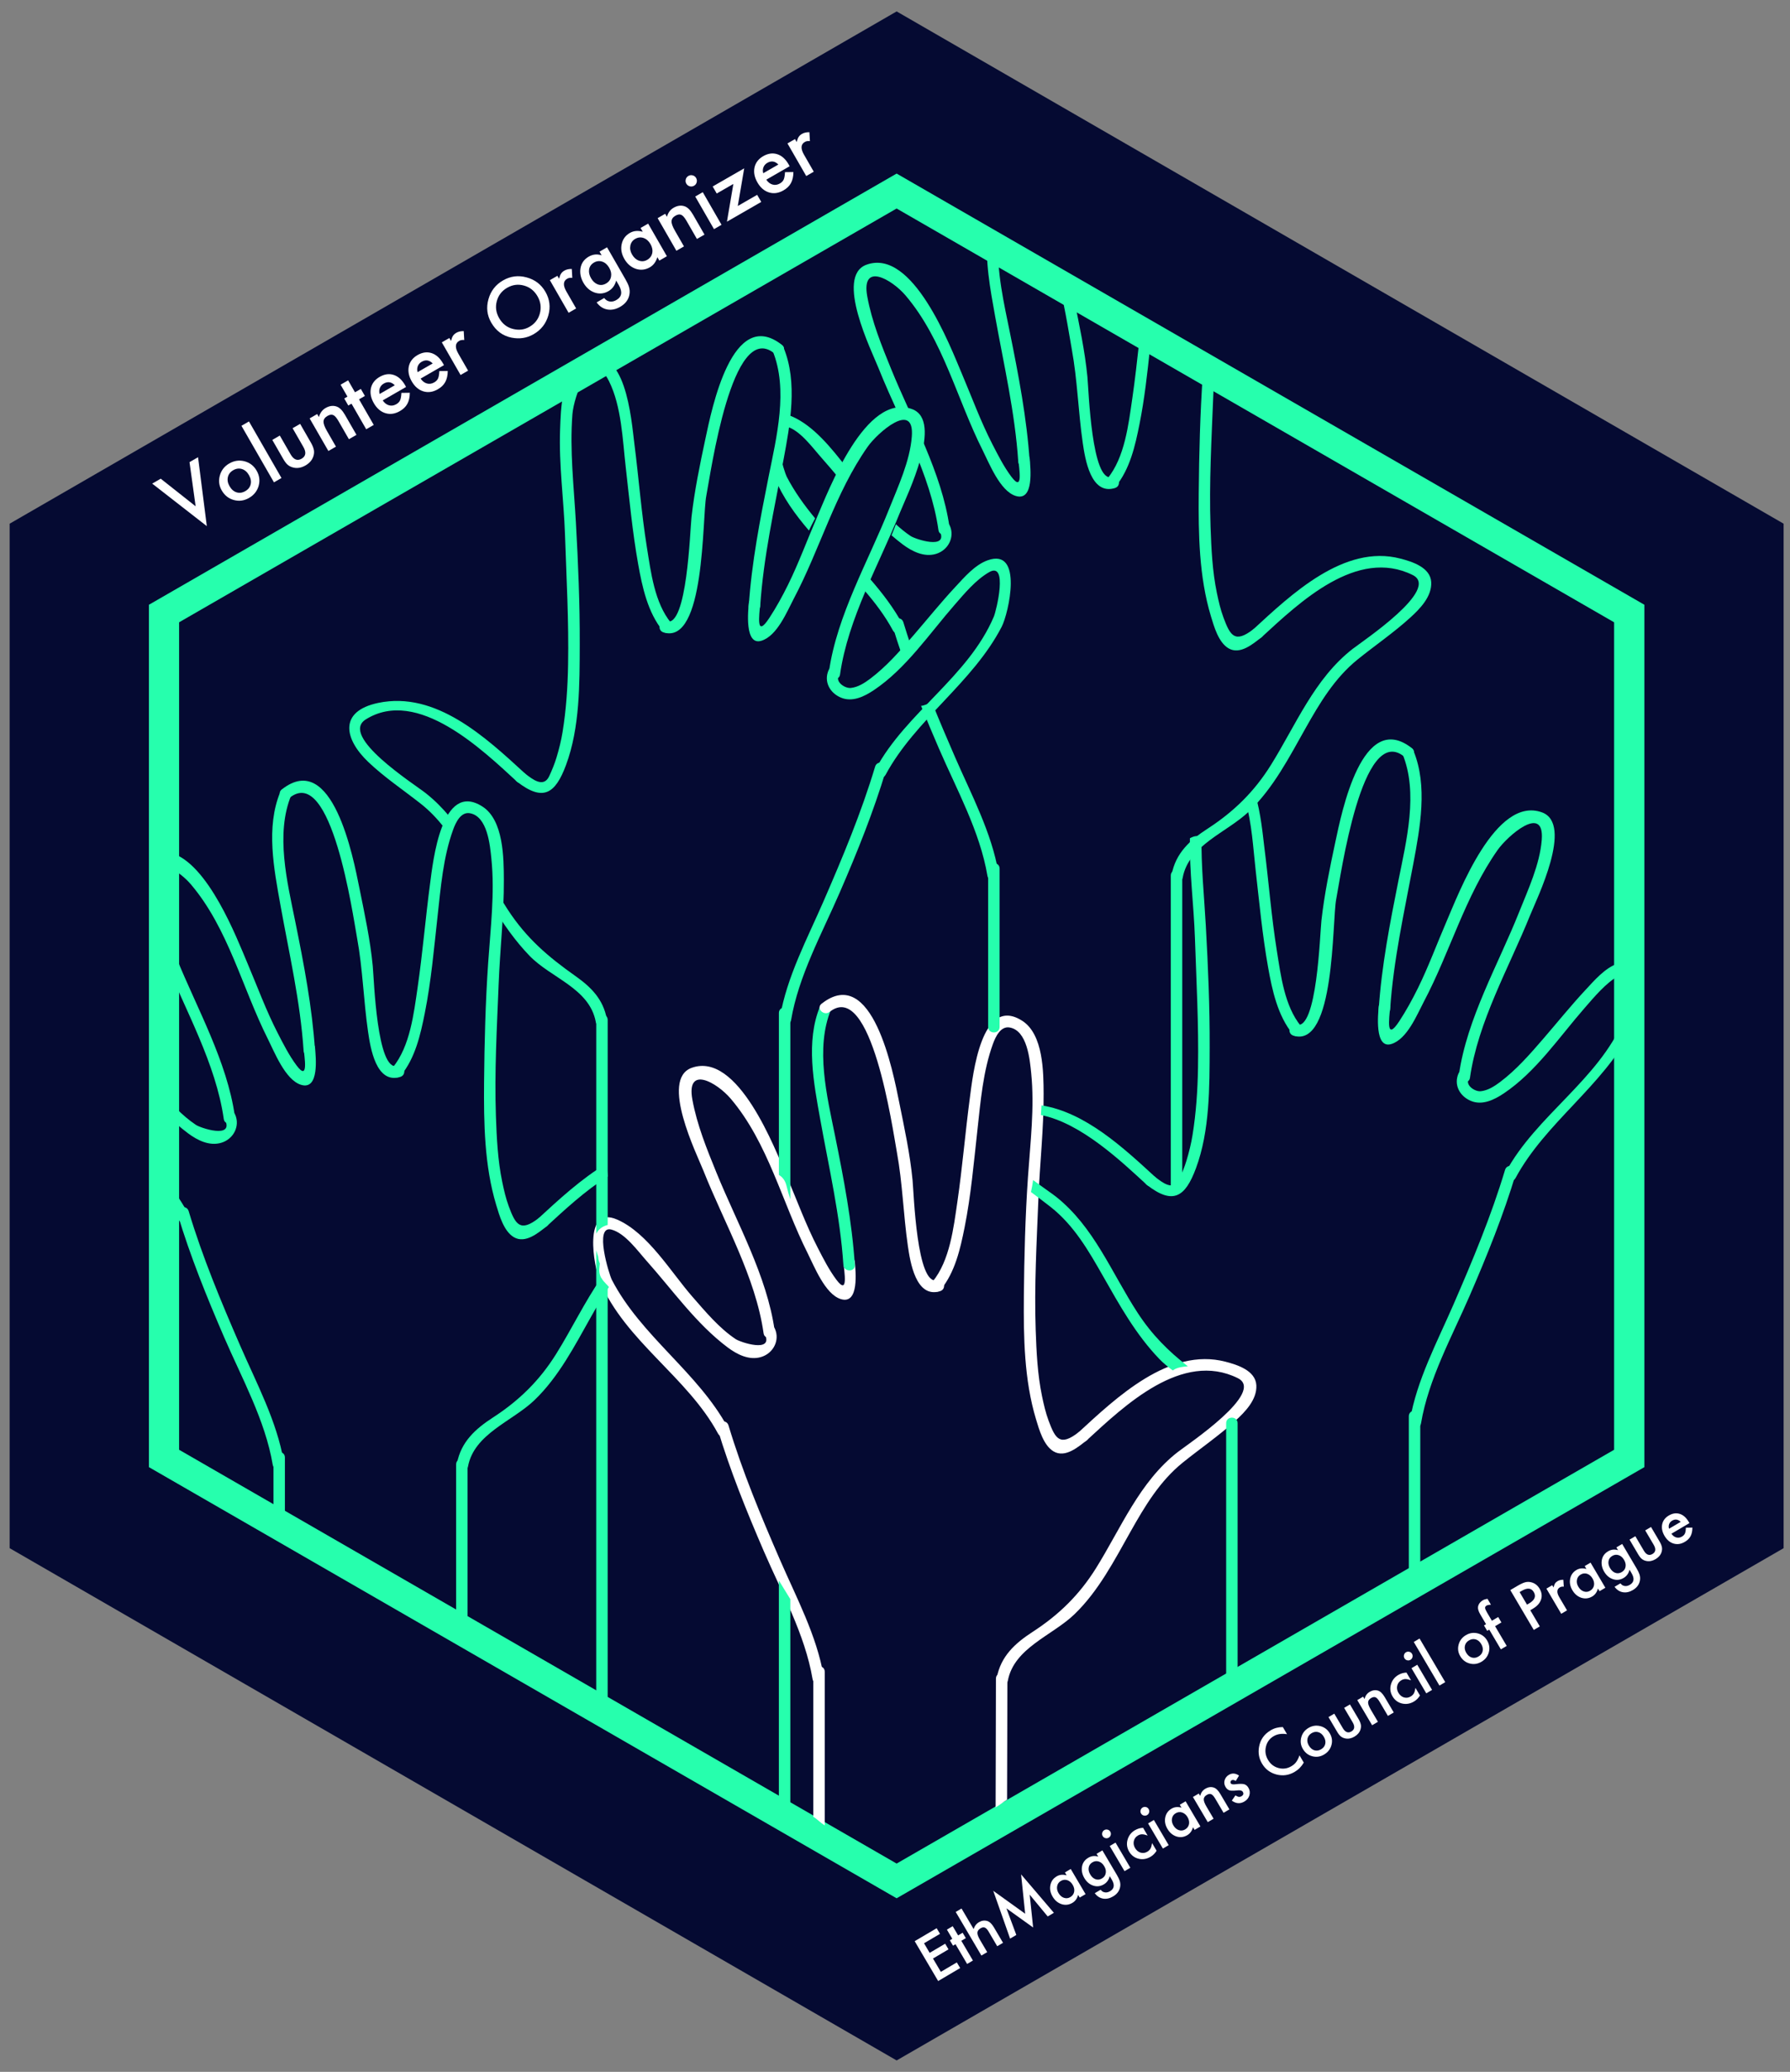 <?xml version="1.0" encoding="utf-8"?>
<!-- Generator: Adobe Illustrator 21.0.2, SVG Export Plug-In . SVG Version: 6.00 Build 0)  -->
<svg version="1.1" xmlns="http://www.w3.org/2000/svg" xmlns:xlink="http://www.w3.org/1999/xlink" x="0px" y="0px"
	 viewBox="0 0 110.979 128.417" enable-background="new 0 0 110.979 128.417" xml:space="preserve">
<rect x="0" y="0" width="110.979" height="128.417" fill="#808080" stroke="none"/>
<g id="Layer_1">
</g>
<g id="Layer_4">
</g>
<g id="border">
	<g>
		<polygon fill="#050A32" points="55.591,127.708 0.599,95.958 0.599,32.459 55.591,0.708 110.583,32.459 110.583,95.958 		"/>
	</g>
	<g enable-background="new    ">
		<g>
			<g>
				<path fill="#26FFAD" d="M55.59,10.758L9.232,37.484v53.451l46.358,26.723l46.361-26.723V37.484L55.59,10.758z M100.074,89.858
					L55.59,115.506L11.104,89.858V38.571L55.59,12.924l44.484,25.647V89.858z"/>
			</g>
		</g>
	</g>
	<g>
		<g>
			<g>
				<path fill="#FFFFFF" d="M50.916,112.988c0.07,0.053,0.143,0.103,0.217,0.152v-9.522c0-0.458-0.71-0.458-0.71,0v8.988
					C50.603,112.707,50.747,112.858,50.916,112.988z"/>
			</g>
		</g>
	</g>
	<g>
		<g>
			<g>
				<path fill="#FFFFFF" d="M44.481,88.536c0.782,2.607,1.802,5.12,2.879,7.617c1.096,2.539,2.554,5.162,3.017,7.911
					c0.076,0.451,0.76,0.259,0.685-0.189c-0.419-2.489-1.696-4.877-2.696-7.178c-1.191-2.739-2.34-5.486-3.2-8.349
					C45.035,87.91,44.349,88.097,44.481,88.536L44.481,88.536z"/>
			</g>
		</g>
	</g>
	<g>
		<g>
			<g>
				<path fill="#FFFFFF" d="M45.13,88.496c-1.853-3.44-5.383-5.675-7.198-9.175c-0.162-0.313-1.119-3.399-0.024-3.11
					c0.852,0.225,1.632,1.326,2.184,1.945c1.62,1.816,3.065,3.89,5.027,5.362c0.581,0.435,1.33,0.812,2.066,0.592
					c0.764-0.228,1.172-1.04,0.862-1.744c-0.184-0.418-0.796-0.057-0.613,0.358c0.501,1.139-1.518,0.479-1.822,0.276
					c-1.03-0.685-1.871-1.701-2.679-2.623c-1.329-1.515-2.748-3.94-4.661-4.783c-2.172-0.957-1.44,2.969-1.085,3.808
					c1.581,3.734,5.435,5.938,7.329,9.451C44.734,89.258,45.347,88.899,45.13,88.496L45.13,88.496z"/>
			</g>
		</g>
	</g>
	<g>
		<g>
			<g>
				<path fill="#FFFFFF" d="M48.026,82.452c-0.481-3.382-2.335-6.647-3.61-9.778c-0.594-1.459-1.204-2.956-1.488-4.512
					c-0.396-2.172,1.527-1.065,2.382-0.057c2.317,2.734,3.18,6.428,4.767,9.577c0.402,0.798,1.074,2.522,2.039,2.833
					c1.175,0.378,0.925-1.757,0.885-2.288c-0.035-0.453-0.745-0.457-0.71,0c0.045,0.587,0.333,2.123-0.439,1.088
					c-0.458-0.614-0.812-1.313-1.161-1.992c-0.727-1.411-1.267-2.893-1.886-4.351c-0.752-1.771-3.056-7.834-5.928-6.784
					c-1.97,0.72,0.324,5.343,0.738,6.383c1.29,3.24,3.231,6.58,3.727,10.069C47.406,83.092,48.09,82.9,48.026,82.452L48.026,82.452z
					"/>
			</g>
		</g>
	</g>
	<g>
		<g>
			<g>
				<path fill="#26FFAD" d="M50.844,62.371c-0.903,2.18-0.391,4.767,0.01,7.006c0.54,3.009,1.232,5.961,1.436,9.024
					c0.03,0.454,0.741,0.457,0.71,0c-0.181-2.704-0.69-5.352-1.227-8.003c-0.495-2.444-1.242-5.431-0.245-7.839
					C51.704,62.137,51.017,61.954,50.844,62.371L50.844,62.371z"/>
			</g>
		</g>
	</g>
	<g>
		<g>
			<g>
				<path fill="#FFFFFF" d="M51.438,62.717c2.586-2.042,3.903,7.253,4.168,8.698c0.353,1.921,0.401,3.877,0.681,5.809
					c0.143,0.987,0.495,3.27,1.999,2.804c0.436-0.135,0.25-0.82-0.189-0.685c-1.258,0.389-1.441-5.379-1.518-6.186
					c-0.156-1.629-0.51-3.259-0.834-4.861c-0.371-1.83-1.652-8.575-4.809-6.082C50.576,62.498,51.082,62.997,51.438,62.717
					L51.438,62.717z"/>
			</g>
		</g>
	</g>
	<g>
		<g>
			<g>
				<path fill="#FFFFFF" d="M58.325,79.937c0.888-1.086,1.212-2.522,1.48-3.867c0.395-1.977,0.569-3.999,0.791-6.001
					c0.198-1.79,0.347-3.666,0.967-5.371c0.156-0.429,0.469-1.107,1.028-1.014c1.1,0.184,1.257,1.988,1.342,2.826
					c0.216,2.135-0.054,4.313-0.2,6.444c-0.168,2.457-0.233,4.937-0.254,7.399c-0.022,2.526,0.017,5.175,0.753,7.613
					c0.193,0.639,0.468,1.629,1.094,1.996c0.717,0.42,1.518-0.275,2.046-0.686c0.361-0.281-0.145-0.779-0.502-0.502
					c-1.149,0.893-1.439,0.411-1.858-0.719c-0.183-0.494-0.301-1.008-0.408-1.523c-0.279-1.342-0.344-2.732-0.392-4.098
					c-0.095-2.716,0.062-5.435,0.169-8.148c0.085-2.164,0.334-4.319,0.323-6.487c-0.007-1.343-0.014-3.685-1.324-4.527
					c-2.544-1.636-3.07,3.418-3.25,4.777c-0.284,2.141-0.46,4.295-0.772,6.432c-0.235,1.61-0.467,3.648-1.535,4.954
					C57.536,79.786,58.035,80.292,58.325,79.937L58.325,79.937z"/>
			</g>
		</g>
	</g>
	<g>
		<g>
			<g>
				<path fill="#FFFFFF" d="M67.373,89.277c2.351-2.159,5.915-5.573,9.371-3.857c1.743,0.865-3.084,4.083-3.717,4.574
					c-2.38,1.847-3.521,4.715-5.08,7.211c-1.027,1.645-2.297,2.886-3.915,3.934c-1.101,0.713-1.986,1.519-2.233,2.853
					c-0.083,0.447,0.601,0.639,0.685,0.189c0.378-2.04,2.749-2.8,4.123-4.12c1.5-1.44,2.485-3.353,3.493-5.143
					c0.888-1.576,1.808-3.116,3.228-4.263c1.08-0.872,2.228-1.654,3.258-2.589c0.609-0.553,1.353-1.313,1.307-2.202
					c-0.048-0.926-1.197-1.277-1.918-1.465c-3.482-0.908-6.772,2.235-9.103,4.376C66.533,89.085,67.037,89.586,67.373,89.277
					L67.373,89.277z"/>
			</g>
		</g>
	</g>
	<g>
		<g>
			<g>
				<path fill="#FFFFFF" d="M61.732,112.023c0.248-0.142,0.462-0.333,0.706-0.478c0.005-2.499,0.018-4.998,0.019-7.497
					c0-0.458-0.71-0.458-0.71,0c-0.001,2.659-0.016,5.319-0.02,7.978C61.728,112.025,61.73,112.024,61.732,112.023z"/>
			</g>
		</g>
	</g>
	<g>
		<g>
			<g>
				<path fill="#26FFAD" d="M88.056,97.589c0-3.269,0-6.538,0-9.807c0-0.458-0.71-0.458-0.71,0c0,3.269,0,6.538,0,9.807
					C87.346,98.047,88.056,98.047,88.056,97.589L88.056,97.589z"/>
			</g>
		</g>
	</g>
	<g>
		<g>
			<g>
				<path fill="#26FFAD" d="M93.312,72.511c-0.86,2.864-2.009,5.61-3.2,8.349c-1,2.301-2.278,4.689-2.696,7.178
					c-0.075,0.448,0.609,0.64,0.685,0.189c0.462-2.747,1.917-5.375,3.016-7.911c1.081-2.494,2.097-5.011,2.879-7.617
					C94.129,72.26,93.444,72.074,93.312,72.511L93.312,72.511z"/>
			</g>
		</g>
	</g>
	<g>
		<g>
			<g>
				<path fill="#26FFAD" d="M93.961,73.018c1.851-3.435,5.383-5.675,7.198-9.175c0.431-0.831,1.361-4.916-0.87-4.12
					c-0.795,0.284-1.443,1.048-1.999,1.645c-0.902,0.967-1.732,2.001-2.597,3.002c-0.826,0.956-1.679,1.939-2.695,2.7
					c-0.343,0.258-0.753,0.52-1.19,0.565c-0.356,0.036-0.943-0.345-0.767-0.746c0.183-0.415-0.429-0.777-0.613-0.358
					c-0.306,0.696,0.059,1.406,0.763,1.703c0.705,0.297,1.443-0.064,2.03-0.455c2-1.331,3.462-3.515,5.023-5.3
					c0.628-0.718,1.291-1.526,2.124-2.013c1.212-0.708,0.457,2.387,0.306,2.744c-1.58,3.732-5.433,5.934-7.328,9.452
					C93.131,73.063,93.744,73.421,93.961,73.018L93.961,73.018z"/>
			</g>
		</g>
	</g>
	<g>
		<g>
			<g>
				<path fill="#26FFAD" d="M91.137,66.804c0.495-3.483,2.426-6.84,3.727-10.069c0.419-1.039,2.706-5.664,0.739-6.383
					c-2.881-1.053-5.164,5.017-5.928,6.784c-0.593,1.37-1.101,2.764-1.762,4.105c-0.349,0.706-0.728,1.398-1.16,2.057
					c-0.835,1.271-0.626-0.103-0.564-0.908c0.035-0.457-0.675-0.453-0.71,0c-0.03,0.386-0.284,2.664,0.794,2.317
					c0.977-0.315,1.572-1.801,2.002-2.616c1.636-3.097,2.543-6.511,4.577-9.408c0.602-0.857,2.912-2.897,2.736-0.631
					c-0.119,1.53-0.849,3.089-1.409,4.495c-1.29,3.24-3.231,6.58-3.727,10.069C90.388,67.063,91.073,67.256,91.137,66.804
					L91.137,66.804z"/>
			</g>
		</g>
	</g>
	<g>
		<g>
			<g>
				<path fill="#26FFAD" d="M86.95,46.724c1,2.414,0.243,5.389-0.245,7.839c-0.528,2.654-1.047,5.296-1.227,8.003
					c-0.031,0.457,0.68,0.454,0.71,0c0.204-3.058,0.873-6.022,1.436-9.024c0.417-2.228,0.909-4.836,0.011-7.006
					C87.462,46.118,86.774,46.3,86.95,46.724L86.95,46.724z"/>
			</g>
		</g>
	</g>
	<g>
		<g>
			<g>
				<path fill="#26FFAD" d="M87.543,46.378c-3.093-2.442-4.363,3.989-4.753,5.813c-0.342,1.598-0.68,3.235-0.862,4.86
					c-0.094,0.834-0.27,6.851-1.546,6.456c-0.439-0.136-0.625,0.55-0.189,0.685c2.596,0.804,2.39-7.122,2.651-8.457
					c0.284-1.456,1.592-10.911,4.197-8.854C87.396,47.161,87.902,46.662,87.543,46.378L87.543,46.378z"/>
			</g>
		</g>
	</g>
	<g>
		<g>
			<g>
				<path fill="#26FFAD" d="M74.495,51.828c-0.102,0.008-0.204,0.008-0.305-0.007c-0.065,0.002-0.172,0.017-0.307,0.08
					c-0.037,0.017-0.072,0.036-0.108,0.053c-0.041,2.068,0.24,4.127,0.31,6.192c0.09,2.68,0.239,5.355,0.191,8.038
					c-0.025,1.395-0.117,2.792-0.34,4.171c-0.087,0.538-0.219,1.065-0.376,1.586c-0.119,0.395-0.28,0.786-0.453,1.159
					c-0.352,0.762-1.063,0.178-1.501-0.162c-0.357-0.277-0.863,0.221-0.502,0.502c1.619,1.258,2.378,0.765,3.045-1.032
					c0.863-2.327,0.841-5.029,0.85-7.473c0.009-2.516-0.098-5.045-0.239-7.557C74.658,55.526,74.462,53.681,74.495,51.828z"/>
			</g>
			<g>
				<path fill="#26FFAD" d="M80.655,63.598c-1.017-1.244-1.245-3.135-1.491-4.666c-0.343-2.136-0.505-4.297-0.779-6.442
					c-0.085-0.668-0.206-2.073-0.566-3.274c-0.188,0.138-0.377,0.275-0.568,0.409c-0.013,0.01-0.026,0.019-0.038,0.029
					c0.409,1.37,0.482,2.934,0.636,4.28c0.229,2.013,0.417,4.031,0.773,6.027c0.254,1.427,0.593,2.991,1.531,4.139
					C80.443,64.455,80.942,63.949,80.655,63.598z"/>
			</g>
		</g>
	</g>
	<g>
		<g>
			<g>
				<path fill="#26FFAD" d="M64.533,69.112c2.491,0.482,5.022,2.905,6.572,4.328c0.336,0.309,0.84-0.192,0.502-0.502
					c-1.948-1.789-4.325-4.005-7.035-4.425C64.563,68.713,64.55,68.913,64.533,69.112z"/>
			</g>
			<g>
				<path fill="#26FFAD" d="M72.797,84.886c0.23-0.135,0.544-0.179,0.849-0.2c-1.204-0.94-2.211-1.933-3.115-3.318
					c-1.622-2.488-2.693-5.327-5.08-7.211c-0.216-0.17-0.769-0.545-1.399-1.015c-0.033,0.248-0.077,0.495-0.133,0.741
					c0.414,0.31,0.829,0.617,1.232,0.936c1.432,1.13,2.337,2.696,3.228,4.263c1.035,1.818,2.034,3.623,3.493,5.143
					c0.252,0.263,0.541,0.498,0.846,0.72C72.744,84.925,72.769,84.903,72.797,84.886z"/>
			</g>
		</g>
	</g>
	<g>
		<g>
			<g>
				<path fill="#26FFAD" d="M76.021,88.211c0,5.218,0,10.436,0,15.655c0,0.458,0.71,0.458,0.71,0c0-5.218,0-10.436,0-15.655
					C76.731,87.753,76.021,87.753,76.021,88.211L76.021,88.211z"/>
			</g>
		</g>
	</g>
	<g>
		<g>
			<g>
				<path fill="#26FFAD" d="M48.761,73.494c0.067,0.285,0.15,0.564,0.24,0.841V62.787c0-0.458-0.71-0.458-0.71,0v10.037
					C48.509,72.952,48.684,73.168,48.761,73.494z"/>
			</g>
			<g>
				<path fill="#26FFAD" d="M48.29,97.961v13.83c0,0.458,0.71,0.458,0.71,0V99.119C48.763,98.734,48.525,98.348,48.29,97.961z"/>
			</g>
		</g>
	</g>
	<g>
		<g>
			<g>
				<path fill="#26FFAD" d="M54.257,47.516c-0.86,2.864-2.009,5.61-3.2,8.349c-1,2.301-2.278,4.689-2.696,7.178
					c-0.075,0.448,0.609,0.64,0.685,0.189c0.462-2.747,1.917-5.375,3.016-7.911c1.082-2.494,2.097-5.011,2.879-7.617
					C55.074,47.265,54.388,47.078,54.257,47.516L54.257,47.516z"/>
			</g>
		</g>
	</g>
	<g>
		<g>
			<g>
				<path fill="#26FFAD" d="M54.906,48.023c1.851-3.435,5.383-5.675,7.198-9.175c0.431-0.831,1.361-4.916-0.87-4.12
					c-0.795,0.284-1.443,1.048-1.999,1.645c-0.902,0.967-1.732,2.001-2.597,3.002c-0.826,0.956-1.679,1.939-2.695,2.7
					c-0.343,0.258-0.753,0.52-1.19,0.565c-0.356,0.036-0.943-0.345-0.767-0.746c0.183-0.415-0.429-0.777-0.613-0.358
					c-0.306,0.696,0.059,1.406,0.763,1.703c0.705,0.297,1.443-0.064,2.03-0.455c2-1.331,3.462-3.515,5.023-5.3
					c0.628-0.718,1.291-1.526,2.124-2.013c1.212-0.708,0.457,2.387,0.306,2.744c-1.58,3.732-5.433,5.934-7.328,9.452
					C54.076,48.067,54.689,48.426,54.906,48.023L54.906,48.023z"/>
			</g>
		</g>
	</g>
	<g>
		<g>
			<g>
				<path fill="#26FFAD" d="M52.081,41.809c0.495-3.483,2.426-6.84,3.727-10.069c0.419-1.039,2.706-5.664,0.739-6.383
					c-2.881-1.053-5.164,5.017-5.928,6.784c-0.593,1.37-1.101,2.764-1.762,4.105c-0.349,0.706-0.728,1.398-1.16,2.057
					c-0.835,1.271-0.626-0.103-0.564-0.908c0.035-0.457-0.675-0.453-0.71,0c-0.03,0.386-0.284,2.664,0.794,2.317
					c0.977-0.315,1.572-1.801,2.002-2.616c1.636-3.097,2.543-6.511,4.577-9.408c0.602-0.857,2.912-2.897,2.736-0.631
					c-0.119,1.53-0.849,3.089-1.409,4.495c-1.29,3.24-3.231,6.58-3.727,10.069C51.333,42.068,52.017,42.26,52.081,41.809
					L52.081,41.809z"/>
			</g>
		</g>
	</g>
	<g>
		<g>
			<g>
				<path fill="#26FFAD" d="M47.894,21.728c1,2.414,0.243,5.389-0.245,7.839c-0.528,2.654-1.047,5.296-1.227,8.003
					c-0.031,0.457,0.68,0.454,0.71,0c0.204-3.058,0.873-6.022,1.436-9.024c0.417-2.228,0.909-4.836,0.011-7.006
					C48.406,21.123,47.719,21.305,47.894,21.728L47.894,21.728z"/>
			</g>
		</g>
	</g>
	<g>
		<g>
			<g>
				<path fill="#26FFAD" d="M48.488,21.383c-3.093-2.442-4.363,3.989-4.753,5.813c-0.342,1.598-0.68,3.235-0.862,4.86
					c-0.094,0.834-0.27,6.851-1.546,6.456c-0.439-0.136-0.625,0.55-0.189,0.685c2.596,0.804,2.39-7.122,2.651-8.457
					c0.283-1.456,1.592-10.911,4.197-8.854C48.341,22.165,48.847,21.666,48.488,21.383L48.488,21.383z"/>
			</g>
		</g>
	</g>
	<g>
		<g>
			<g>
				<path fill="#26FFAD" d="M41.6,38.603c-1.017-1.244-1.245-3.135-1.491-4.666c-0.343-2.136-0.505-4.297-0.779-6.442
					c-0.185-1.449-0.535-6.355-3.129-5.157c-1.397,0.645-1.429,3.039-1.476,4.299c-0.08,2.177,0.231,4.343,0.305,6.515
					c0.09,2.68,0.24,5.355,0.191,8.038c-0.025,1.395-0.117,2.792-0.34,4.17c-0.087,0.538-0.219,1.065-0.376,1.586
					c-0.119,0.395-0.28,0.786-0.453,1.159c-0.352,0.762-1.063,0.178-1.501-0.162c-0.357-0.277-0.863,0.221-0.502,0.502
					c1.619,1.258,2.378,0.765,3.045-1.032c0.863-2.327,0.841-5.029,0.85-7.473c0.009-2.516-0.098-5.045-0.239-7.557
					c-0.125-2.236-0.389-4.463-0.216-6.705c0.085-1.107,1.181-4.244,2.27-2.049c0.776,1.564,0.84,3.612,1.034,5.311
					c0.229,2.012,0.417,4.031,0.773,6.027c0.254,1.426,0.593,2.991,1.531,4.139C41.387,39.46,41.887,38.954,41.6,38.603L41.6,38.603
					z"/>
			</g>
		</g>
	</g>
	<g>
		<g>
			<g>
				<path fill="#26FFAD" d="M37.624,63.16c-0.225-1.215-0.954-1.961-1.937-2.656c-1.712-1.21-3.046-2.345-4.211-4.131
					c-0.199-0.305-0.388-0.615-0.574-0.928c-0.011,0.297-0.138,0.568-0.34,0.766c0.657,1.07,1.371,2.096,2.255,3.017
					c1.347,1.404,3.733,2.017,4.123,4.12C37.023,63.799,37.707,63.607,37.624,63.16z"/>
			</g>
			<g>
				<path fill="#26FFAD" d="M32.552,47.943c-2.429-2.23-5.526-5.129-9.103-4.376c-2.457,0.517-2.118,2.233-0.611,3.667
					c1.004,0.955,2.173,1.733,3.258,2.59c0.54,0.425,1.002,0.915,1.42,1.441c0.039-0.257,0.163-0.488,0.347-0.66
					c-0.434-0.521-0.915-1.007-1.466-1.442c-0.735-0.58-5.383-3.532-3.717-4.574c3.2-2.002,7.226,1.887,9.371,3.857
					C32.386,48.754,32.89,48.253,32.552,47.943z"/>
			</g>
		</g>
	</g>
	<g>
		<g>
			<g>
				<path fill="#26FFAD" d="M37.676,75.926v-12.71c0-0.458-0.71-0.458-0.71,0v13.25C37.103,76.185,37.37,76,37.676,75.926z"/>
			</g>
			<g>
				<path fill="#26FFAD" d="M37.559,79.57c-0.017-0.017-0.029-0.036-0.045-0.054c-0.224-0.208-0.369-0.5-0.359-0.821
					c0.002-0.071,0.011-0.149,0.019-0.228c0.002-0.016,0.003-0.032,0.006-0.047c0.004-0.037,0.007-0.073,0.011-0.109
					c-0.06-0.13-0.096-0.272-0.103-0.419c-0.037-0.113-0.083-0.249-0.123-0.396v28.075c0,0.458,0.71,0.458,0.71,0V79.686
					C37.637,79.648,37.598,79.609,37.559,79.57z"/>
			</g>
		</g>
	</g>
	<g>
		<g>
			<g>
				<path fill="#26FFAD" d="M17.325,94.473c0.035,0.024,0.067,0.049,0.101,0.073c0.081,0.021,0.161,0.053,0.238,0.094v-4.301
					c0-0.458-0.71-0.458-0.71,0v3.974C17.078,94.339,17.203,94.389,17.325,94.473z"/>
			</g>
		</g>
	</g>
	<g>
		<g>
			<g>
				<path fill="#26FFAD" d="M11.013,75.256c0.782,2.607,1.802,5.12,2.879,7.617c1.095,2.539,2.554,5.162,3.016,7.911
					c0.076,0.451,0.76,0.259,0.685-0.189c-0.419-2.49-1.696-4.877-2.696-7.178c-1.191-2.739-2.34-5.486-3.2-8.349
					C11.567,74.63,10.881,74.816,11.013,75.256L11.013,75.256z"/>
			</g>
		</g>
	</g>
	<g>
		<g>
			<g>
				<path fill="#26FFAD" d="M10.836,73.897c-0.016,0.415-0.03,0.831-0.039,1.247c0.086,0.143,0.173,0.284,0.252,0.431
					c0.217,0.403,0.83,0.045,0.613-0.358C11.415,74.756,11.135,74.319,10.836,73.897z"/>
			</g>
			<g>
				<path fill="#26FFAD" d="M14.581,69.087c-0.184-0.418-0.796-0.057-0.613,0.358c0.501,1.139-1.518,0.479-1.822,0.276
					c-0.439-0.292-0.842-0.645-1.224-1.024c0.015,0.324,0.024,0.648,0.028,0.972c0.227,0.198,0.461,0.389,0.702,0.57
					c0.581,0.435,1.33,0.812,2.066,0.592C14.483,70.603,14.891,69.791,14.581,69.087z"/>
			</g>
		</g>
	</g>
	<g>
		<g>
			<g>
				<path fill="#26FFAD" d="M10.949,59.393c-0.214-0.525-0.429-1.055-0.631-1.592c-0.021,0.536-0.058,1.072-0.123,1.605
					c1.29,3.203,3.189,6.506,3.679,9.953c0.064,0.452,0.748,0.259,0.685-0.189C14.077,65.789,12.223,62.524,10.949,59.393z"/>
			</g>
			<g>
				<path fill="#26FFAD" d="M19.533,64.946c-0.035-0.453-0.745-0.457-0.71,0c0.045,0.587,0.333,2.123-0.439,1.088
					c-0.458-0.614-0.811-1.313-1.161-1.992c-0.727-1.411-1.267-2.893-1.886-4.351c-0.645-1.519-2.433-6.195-4.743-6.83
					c-0.006,0.314-0.018,0.627-0.033,0.941c0.456,0.224,0.949,0.629,1.281,1.021c2.317,2.734,3.18,6.428,4.767,9.577
					c0.402,0.798,1.074,2.522,2.039,2.833C19.823,67.613,19.573,65.477,19.533,64.946z"/>
			</g>
		</g>
	</g>
	<g>
		<g>
			<g>
				<path fill="#26FFAD" d="M17.376,49.091c-0.903,2.18-0.391,4.767,0.011,7.006c0.54,3.009,1.231,5.961,1.436,9.024
					c0.03,0.454,0.741,0.457,0.71,0c-0.18-2.704-0.69-5.352-1.227-8.003c-0.495-2.444-1.242-5.431-0.245-7.839
					C18.236,48.857,17.549,48.674,17.376,49.091L17.376,49.091z"/>
			</g>
		</g>
	</g>
	<g>
		<g>
			<g>
				<path fill="#26FFAD" d="M17.97,49.437c2.586-2.042,3.903,7.253,4.168,8.698c0.353,1.921,0.401,3.877,0.681,5.809
					c0.143,0.987,0.495,3.27,1.999,2.804c0.436-0.135,0.25-0.82-0.189-0.685c-1.258,0.389-1.441-5.379-1.518-6.186
					c-0.156-1.629-0.51-3.259-0.834-4.861c-0.37-1.83-1.652-8.575-4.809-6.082C17.108,49.218,17.614,49.717,17.97,49.437
					L17.97,49.437z"/>
			</g>
		</g>
	</g>
	<g>
		<g>
			<g>
				<path fill="#26FFAD" d="M24.858,66.657c0.888-1.086,1.212-2.522,1.48-3.867c0.395-1.977,0.569-3.999,0.791-6.001
					c0.198-1.79,0.347-3.666,0.967-5.371c0.156-0.43,0.469-1.107,1.028-1.014c1.1,0.184,1.257,1.988,1.342,2.826
					c0.216,2.135-0.054,4.313-0.2,6.444c-0.168,2.457-0.233,4.937-0.254,7.4c-0.022,2.526,0.017,5.175,0.753,7.613
					c0.193,0.639,0.468,1.629,1.095,1.996c0.717,0.42,1.518-0.275,2.046-0.685c0.361-0.281-0.145-0.779-0.502-0.502
					c-1.149,0.893-1.439,0.411-1.858-0.719c-0.183-0.495-0.301-1.008-0.408-1.523c-0.279-1.342-0.344-2.732-0.392-4.098
					c-0.095-2.716,0.062-5.435,0.169-8.148c0.085-2.164,0.334-4.319,0.323-6.487c-0.007-1.343-0.014-3.685-1.324-4.528
					c-2.544-1.637-3.07,3.419-3.25,4.777c-0.284,2.141-0.46,4.294-0.772,6.432c-0.235,1.61-0.467,3.648-1.535,4.954
					C24.068,66.506,24.568,67.011,24.858,66.657L24.858,66.657z"/>
			</g>
		</g>
	</g>
	<g>
		<g>
			<g>
				<path fill="#26FFAD" d="M37.559,79.57c-0.017-0.017-0.029-0.036-0.045-0.054c-0.096-0.09-0.174-0.197-0.235-0.313
					c-1.034,1.497-1.838,3.18-2.801,4.722c-1.027,1.645-2.297,2.886-3.915,3.934c-1.101,0.713-1.986,1.519-2.233,2.853
					c-0.083,0.447,0.601,0.639,0.685,0.189c0.378-2.04,2.749-2.8,4.123-4.12c1.5-1.44,2.485-3.353,3.493-5.143
					c0.359-0.638,0.726-1.268,1.126-1.87C37.691,79.702,37.625,79.636,37.559,79.57z"/>
			</g>
			<g>
				<path fill="#26FFAD" d="M37.622,72.429c-0.017-0.103-0.02-0.206-0.016-0.308c-1.581,0.943-3.017,2.284-4.202,3.373
					c-0.338,0.31,0.166,0.811,0.502,0.502c1.056-0.969,2.358-2.187,3.783-3.084C37.67,72.751,37.648,72.59,37.622,72.429z"/>
			</g>
		</g>
	</g>
	<g>
		<g>
			<g>
				<path fill="#26FFAD" d="M28.279,90.767c0,3.23,0,6.46,0,9.69c0,0.458,0.71,0.458,0.71,0c0-3.23,0-6.46,0-9.69
					C28.989,90.309,28.279,90.309,28.279,90.767L28.279,90.767z"/>
			</g>
		</g>
	</g>
	<g>
		<g>
			<g>
				<path fill="#26FFAD" d="M61.975,63.647c0-3.269,0-6.538,0-9.807c0-0.458-0.71-0.458-0.71,0c0,3.269,0,6.538,0,9.807
					C61.265,64.105,61.975,64.105,61.975,63.647L61.975,63.647z"/>
			</g>
		</g>
	</g>
	<g>
		<g>
			<g>
				<path fill="#26FFAD" d="M55.986,40.487c0.133-0.209,0.305-0.354,0.496-0.443c-0.165-0.489-0.325-0.98-0.474-1.475
					c-0.131-0.437-0.817-0.251-0.685,0.189c0.186,0.621,0.387,1.236,0.598,1.847C55.942,40.565,55.962,40.526,55.986,40.487z"/>
			</g>
			<g>
				<path fill="#26FFAD" d="M61.904,54.096c-0.419-2.49-1.696-4.877-2.696-7.178c-0.492-1.131-0.975-2.264-1.435-3.406
					c-0.149,0.081-0.313,0.147-0.503,0.206c-0.054,0.017-0.109,0.026-0.164,0.032c0.354,0.878,0.722,1.752,1.098,2.623
					c1.096,2.539,2.554,5.162,3.016,7.911C61.295,54.736,61.979,54.544,61.904,54.096z"/>
			</g>
		</g>
	</g>
	<g>
		<g>
			<g>
				<path fill="#26FFAD" d="M55.972,38.717c-0.556-1.031-1.263-1.953-2.029-2.834c-0.124,0.227-0.249,0.454-0.376,0.68
					c0.679,0.783,1.303,1.603,1.792,2.512C55.576,39.479,56.189,39.12,55.972,38.717z"/>
			</g>
			<g>
				<path fill="#26FFAD" d="M50.537,32.127c-0.667-0.803-1.277-1.648-1.763-2.584c-0.074-0.143-0.314-0.866-0.449-1.581
					c-0.11,0.47-0.244,0.937-0.388,1.399c0.032,0.105,0.064,0.195,0.093,0.264c0.515,1.216,1.272,2.268,2.123,3.258
					C50.276,32.628,50.403,32.376,50.537,32.127z"/>
			</g>
			<g>
				<path fill="#26FFAD" d="M50.935,28.378c0.376,0.422,0.743,0.858,1.109,1.296c0.152-0.223,0.307-0.444,0.464-0.664
					c-0.984-1.272-2.07-2.611-3.393-3.194c-0.206-0.091-0.386-0.137-0.543-0.147c0.005,0.041,0.014,0.08,0.015,0.124
					c0.005,0.208-0.001,0.416-0.015,0.623c0.052-0.006,0.111-0.001,0.178,0.016C49.602,26.658,50.383,27.759,50.935,28.378z"/>
			</g>
			<g>
				<path fill="#26FFAD" d="M58.891,32.588c-0.184-0.418-0.796-0.057-0.613,0.358c0.501,1.139-1.518,0.479-1.822,0.276
					c-0.321-0.214-0.622-0.463-0.911-0.728c-0.086,0.23-0.176,0.459-0.271,0.685c0.223,0.194,0.452,0.383,0.689,0.561
					c0.581,0.435,1.33,0.812,2.066,0.592C58.793,34.104,59.201,33.292,58.891,32.588z"/>
			</g>
		</g>
	</g>
	<g>
		<g>
			<g>
				<path fill="#26FFAD" d="M63.843,28.447c-0.035-0.453-0.745-0.457-0.71,0c0.045,0.587,0.333,2.123-0.439,1.088
					c-0.458-0.614-0.811-1.313-1.161-1.992c-0.727-1.411-1.267-2.893-1.886-4.351c-0.752-1.771-3.056-7.834-5.928-6.784
					c-1.97,0.72,0.324,5.343,0.738,6.383c0.406,1.018,0.875,2.045,1.344,3.085c0.286,0.032,0.536,0.114,0.756,0.33
					c0.217,0.212,0.358,0.523,0.344,0.829c-0.013,0.281-0.11,0.526-0.27,0.727c0.703,1.667,1.307,3.364,1.553,5.098
					c0.064,0.452,0.748,0.259,0.685-0.189c-0.481-3.382-2.335-6.647-3.61-9.778c-0.594-1.459-1.204-2.956-1.488-4.512
					c-0.396-2.172,1.527-1.065,2.382-0.057c2.317,2.734,3.18,6.428,4.767,9.577c0.402,0.798,1.074,2.522,2.039,2.833
					C64.133,31.114,63.883,28.978,63.843,28.447z"/>
			</g>
		</g>
	</g>
	<g>
		<g>
			<g>
				<path fill="#26FFAD" d="M61.903,14.916c-0.146-0.15-0.287-0.303-0.416-0.464c-0.081-0.036-0.162-0.067-0.243-0.098
					c-0.202,1.734,0.154,3.585,0.452,5.245c0.54,3.009,1.232,5.961,1.436,9.024c0.03,0.454,0.741,0.457,0.71,0
					c-0.181-2.704-0.69-5.352-1.227-8.003C62.259,18.86,61.775,16.82,61.903,14.916z"/>
			</g>
		</g>
	</g>
	<g>
		<g>
			<g>
				<path fill="#26FFAD" d="M68.939,29.564c-1.258,0.389-1.441-5.379-1.518-6.185c-0.156-1.629-0.51-3.259-0.834-4.862
					c-0.016-0.08-0.035-0.172-0.055-0.27c-0.151-0.122-0.302-0.245-0.453-0.367c-0.135-0.081-0.268-0.163-0.402-0.244
					c0.417,1.765,0.67,3.449,0.771,3.999c0.353,1.921,0.401,3.877,0.681,5.809c0.143,0.987,0.495,3.27,1.999,2.804
					C69.564,30.114,69.377,29.429,68.939,29.564z"/>
			</g>
		</g>
	</g>
	<g>
		<g>
			<g>
				<path fill="#26FFAD" d="M71.093,21.449c-0.157-0.082-0.31-0.171-0.463-0.258c-0.129,1.172-0.259,2.344-0.429,3.511
					c-0.235,1.61-0.467,3.648-1.535,4.954c-0.287,0.351,0.212,0.857,0.502,0.502c0.888-1.086,1.212-2.522,1.48-3.867
					c0.313-1.568,0.488-3.164,0.657-4.756C71.234,21.513,71.163,21.486,71.093,21.449z"/>
			</g>
			<g>
				<path fill="#26FFAD" d="M77.713,38.996c-1.149,0.893-1.439,0.411-1.858-0.719c-0.184-0.494-0.301-1.008-0.409-1.523
					c-0.279-1.342-0.344-2.732-0.392-4.098c-0.095-2.716,0.062-5.435,0.169-8.148c0.017-0.427,0.041-0.853,0.067-1.28
					c-0.227-0.165-0.454-0.335-0.681-0.509c-0.011,0.152-0.024,0.305-0.034,0.457c-0.168,2.457-0.233,4.937-0.254,7.399
					c-0.022,2.526,0.017,5.175,0.753,7.613c0.193,0.639,0.468,1.629,1.094,1.996c0.717,0.42,1.518-0.275,2.046-0.686
					C78.577,39.217,78.07,38.718,77.713,38.996z"/>
			</g>
		</g>
	</g>
	<g>
		<g>
			<g>
				<path fill="#26FFAD" d="M78.215,39.498c2.351-2.159,5.915-5.573,9.371-3.857c1.743,0.865-3.084,4.083-3.717,4.574
					c-2.38,1.847-3.521,4.715-5.08,7.211c-1.027,1.645-2.297,2.886-3.915,3.934c-1.101,0.713-1.986,1.519-2.233,2.853
					c-0.083,0.447,0.601,0.639,0.685,0.189c0.378-2.04,2.749-2.8,4.123-4.12c1.5-1.44,2.485-3.353,3.493-5.143
					c0.888-1.576,1.808-3.116,3.228-4.263c1.08-0.872,2.228-1.654,3.258-2.589c0.609-0.553,1.353-1.313,1.307-2.202
					c-0.048-0.926-1.197-1.277-1.918-1.465c-3.482-0.908-6.772,2.235-9.103,4.376C77.375,39.306,77.879,39.807,78.215,39.498
					L78.215,39.498z"/>
			</g>
		</g>
	</g>
	<g>
		<g>
			<g>
				<path fill="#26FFAD" d="M72.589,54.268c0,3.23,0,16.117,0,19.347c0,0.458,0.71,0.458,0.71,0c0-3.23,0-16.117,0-19.347
					C73.299,53.81,72.589,53.81,72.589,54.268L72.589,54.268z"/>
			</g>
		</g>
	</g>
	<g>
		<g>
			<path fill="#FFFFFF" d="M9.965,29.67l2.164,1.711l-0.379-2.738l0.529-0.304l0.544,4.272l-3.387-2.637L9.965,29.67z"/>
			<path fill="#FFFFFF" d="M13.746,30.395c-0.168-0.292-0.206-0.601-0.115-0.925c0.091-0.325,0.287-0.574,0.587-0.746
				c0.302-0.173,0.617-0.218,0.945-0.133c0.326,0.087,0.576,0.281,0.748,0.581c0.174,0.303,0.216,0.617,0.125,0.942
				c-0.093,0.324-0.293,0.574-0.599,0.75c-0.303,0.174-0.616,0.216-0.941,0.127C14.174,30.903,13.924,30.705,13.746,30.395z
				 M14.228,30.129c0.116,0.202,0.262,0.331,0.437,0.386c0.179,0.055,0.359,0.031,0.541-0.073c0.183-0.105,0.295-0.248,0.336-0.429
				c0.042-0.18,0.006-0.369-0.107-0.565c-0.113-0.196-0.258-0.322-0.435-0.377c-0.179-0.056-0.36-0.031-0.541,0.073
				c-0.178,0.103-0.289,0.245-0.331,0.428C14.087,29.755,14.12,29.94,14.228,30.129z"/>
			<path fill="#FFFFFF" d="M15.436,26.122l2.016,3.505l-0.467,0.269l-2.016-3.505L15.436,26.122z"/>
			<path fill="#FFFFFF" d="M17.348,26.997l0.667,1.16c0.192,0.335,0.421,0.426,0.685,0.274c0.264-0.152,0.3-0.396,0.108-0.73
				l-0.667-1.16l0.467-0.269l0.673,1.171c0.093,0.162,0.154,0.313,0.181,0.454c0.022,0.128,0.009,0.261-0.038,0.4
				c-0.079,0.228-0.24,0.412-0.483,0.552c-0.242,0.139-0.482,0.186-0.718,0.139c-0.145-0.029-0.268-0.084-0.369-0.166
				c-0.093-0.072-0.193-0.201-0.299-0.386l-0.673-1.17L17.348,26.997z"/>
			<path fill="#FFFFFF" d="M19.197,25.933l0.469-0.27l0.107,0.186c0.07-0.255,0.207-0.442,0.412-0.56
				c0.235-0.135,0.461-0.167,0.678-0.094c0.186,0.06,0.361,0.233,0.525,0.518l0.713,1.239l-0.469,0.27l-0.649-1.129
				c-0.115-0.199-0.221-0.321-0.32-0.365c-0.099-0.046-0.219-0.029-0.362,0.053c-0.155,0.089-0.236,0.204-0.242,0.343
				c-0.006,0.138,0.064,0.332,0.209,0.584l0.561,0.975l-0.469,0.27L19.197,25.933z"/>
			<path fill="#FFFFFF" d="M22.26,24.751l0.912,1.586l-0.467,0.269l-0.912-1.586l-0.199,0.115l-0.251-0.436l0.199-0.115
				l-0.426-0.741l0.467-0.269l0.426,0.741l0.363-0.209l0.251,0.436L22.26,24.751z"/>
			<path fill="#FFFFFF" d="M25.175,23.985l-1.448,0.833c0.108,0.159,0.238,0.26,0.39,0.303c0.151,0.042,0.301,0.02,0.451-0.066
				c0.116-0.067,0.196-0.15,0.24-0.249c0.043-0.099,0.069-0.25,0.079-0.454l0.521-0.007c-0.001,0.139-0.014,0.265-0.04,0.378
				c-0.025,0.113-0.063,0.216-0.113,0.308c-0.05,0.092-0.114,0.175-0.191,0.249c-0.077,0.074-0.168,0.141-0.274,0.202
				c-0.302,0.173-0.599,0.216-0.893,0.127c-0.295-0.09-0.535-0.296-0.72-0.619c-0.184-0.32-0.244-0.629-0.181-0.929
				c0.066-0.297,0.247-0.531,0.541-0.701c0.297-0.171,0.587-0.212,0.869-0.122c0.28,0.09,0.516,0.301,0.708,0.635L25.175,23.985z
				 M24.476,23.879c-0.209-0.212-0.437-0.246-0.686-0.103c-0.057,0.033-0.105,0.072-0.145,0.118
				c-0.04,0.046-0.071,0.097-0.093,0.153c-0.022,0.056-0.035,0.115-0.038,0.178c-0.003,0.062,0.005,0.127,0.023,0.194L24.476,23.879
				z"/>
			<path fill="#FFFFFF" d="M27.526,22.633l-1.448,0.833c0.108,0.159,0.238,0.26,0.39,0.303c0.151,0.042,0.301,0.02,0.451-0.066
				c0.116-0.067,0.197-0.15,0.241-0.249c0.043-0.099,0.069-0.25,0.078-0.454l0.521-0.007c-0.001,0.139-0.014,0.264-0.04,0.378
				c-0.025,0.113-0.063,0.216-0.113,0.308c-0.05,0.092-0.114,0.175-0.191,0.249c-0.077,0.074-0.168,0.141-0.274,0.202
				c-0.302,0.173-0.599,0.216-0.893,0.127c-0.295-0.09-0.535-0.296-0.721-0.619c-0.184-0.32-0.244-0.629-0.181-0.929
				c0.066-0.298,0.247-0.531,0.541-0.701c0.297-0.171,0.587-0.212,0.869-0.122c0.28,0.089,0.515,0.301,0.707,0.634L27.526,22.633z
				 M26.827,22.527c-0.209-0.212-0.437-0.246-0.686-0.103c-0.057,0.033-0.105,0.072-0.145,0.118
				c-0.04,0.046-0.071,0.097-0.093,0.153c-0.022,0.056-0.034,0.115-0.037,0.178c-0.003,0.062,0.005,0.127,0.023,0.194L26.827,22.527
				z"/>
			<path fill="#FFFFFF" d="M27.392,21.219l0.467-0.269l0.104,0.181c0.034-0.14,0.075-0.245,0.122-0.316
				c0.048-0.074,0.118-0.137,0.211-0.19c0.123-0.071,0.275-0.105,0.455-0.102l0.032,0.551c-0.125-0.013-0.23,0.005-0.314,0.054
				c-0.255,0.147-0.271,0.412-0.05,0.797l0.603,1.048l-0.467,0.269L27.392,21.219z"/>
			<path fill="#FFFFFF" d="M30.456,19.995c-0.26-0.451-0.317-0.933-0.173-1.447c0.143-0.513,0.445-0.903,0.908-1.169
				c0.457-0.263,0.942-0.325,1.457-0.186c0.516,0.138,0.905,0.436,1.169,0.894c0.265,0.461,0.325,0.946,0.181,1.457
				c-0.145,0.513-0.452,0.904-0.919,1.173c-0.414,0.238-0.868,0.308-1.362,0.211C31.171,20.819,30.751,20.508,30.456,19.995z
				 M30.947,19.72c0.204,0.354,0.49,0.577,0.859,0.669c0.368,0.092,0.707,0.049,1.017-0.13c0.336-0.193,0.553-0.472,0.65-0.838
				c0.096-0.368,0.047-0.721-0.148-1.058c-0.197-0.341-0.475-0.563-0.837-0.662c-0.361-0.102-0.708-0.056-1.044,0.136
				c-0.333,0.192-0.548,0.47-0.644,0.834C30.704,19.033,30.753,19.383,30.947,19.72z"/>
			<path fill="#FFFFFF" d="M34.091,17.365l0.467-0.269l0.104,0.181c0.034-0.14,0.075-0.245,0.122-0.316
				c0.048-0.074,0.118-0.137,0.211-0.19c0.123-0.071,0.275-0.105,0.455-0.102l0.032,0.551c-0.125-0.013-0.23,0.005-0.315,0.054
				c-0.254,0.146-0.271,0.412-0.05,0.796l0.603,1.048l-0.467,0.269L34.091,17.365z"/>
			<path fill="#FFFFFF" d="M38.771,17.299c0.055,0.096,0.1,0.181,0.136,0.258c0.036,0.076,0.064,0.145,0.084,0.207
				c0.054,0.171,0.065,0.339,0.031,0.505c-0.062,0.315-0.252,0.565-0.572,0.749c-0.27,0.155-0.533,0.21-0.791,0.165
				c-0.266-0.046-0.489-0.193-0.668-0.441l0.469-0.27c0.075,0.089,0.149,0.149,0.222,0.179c0.169,0.07,0.347,0.052,0.532-0.055
				c0.342-0.196,0.392-0.504,0.151-0.923l-0.163-0.282c-0.076,0.297-0.235,0.514-0.477,0.654c-0.275,0.158-0.558,0.188-0.849,0.09
				c-0.293-0.1-0.527-0.302-0.702-0.605c-0.169-0.295-0.231-0.593-0.185-0.893c0.051-0.32,0.222-0.564,0.513-0.731
				c0.255-0.146,0.521-0.174,0.799-0.081l-0.131-0.228l0.467-0.269L38.771,17.299z M37.771,16.598
				c-0.113-0.196-0.256-0.323-0.429-0.38c-0.176-0.059-0.347-0.041-0.513,0.055c-0.177,0.102-0.279,0.248-0.306,0.438
				c-0.025,0.171,0.016,0.35,0.123,0.536c0.106,0.184,0.239,0.308,0.399,0.373c0.175,0.07,0.352,0.055,0.53-0.048
				c0.179-0.103,0.282-0.249,0.311-0.439C37.916,16.961,37.877,16.782,37.771,16.598z"/>
			<path fill="#FFFFFF" d="M39.715,14.13l0.469-0.27l1.163,2.022l-0.469,0.27l-0.121-0.212c-0.089,0.29-0.244,0.5-0.465,0.627
				c-0.28,0.161-0.569,0.192-0.868,0.096c-0.3-0.102-0.539-0.307-0.716-0.616c-0.174-0.303-0.229-0.607-0.164-0.914
				c0.065-0.306,0.234-0.538,0.506-0.695c0.235-0.135,0.502-0.16,0.8-0.074L39.715,14.13z M39.185,15.771
				c0.111,0.194,0.254,0.322,0.428,0.384c0.178,0.062,0.347,0.046,0.509-0.047c0.173-0.1,0.278-0.24,0.317-0.42
				c0.036-0.184-0.001-0.371-0.11-0.561c-0.109-0.189-0.252-0.315-0.43-0.377c-0.176-0.059-0.349-0.04-0.519,0.058
				c-0.161,0.092-0.26,0.23-0.298,0.414C39.046,15.407,39.08,15.59,39.185,15.771z"/>
			<path fill="#FFFFFF" d="M40.773,13.521l0.469-0.27l0.108,0.187c0.07-0.255,0.207-0.442,0.412-0.56
				c0.235-0.135,0.461-0.167,0.678-0.094c0.186,0.06,0.361,0.233,0.525,0.518l0.713,1.239l-0.469,0.27l-0.65-1.129
				c-0.115-0.199-0.221-0.321-0.321-0.365c-0.098-0.046-0.219-0.029-0.361,0.053c-0.155,0.089-0.235,0.204-0.242,0.343
				c-0.006,0.138,0.064,0.333,0.209,0.584l0.561,0.976l-0.469,0.27L40.773,13.521z"/>
			<path fill="#FFFFFF" d="M42.55,11.38c-0.047-0.082-0.058-0.169-0.033-0.263c0.025-0.093,0.079-0.164,0.163-0.212
				c0.084-0.049,0.173-0.06,0.267-0.035c0.093,0.024,0.163,0.078,0.212,0.163c0.048,0.084,0.06,0.174,0.035,0.267
				c-0.024,0.093-0.078,0.164-0.163,0.212c-0.084,0.049-0.174,0.06-0.267,0.035C42.671,11.521,42.599,11.466,42.55,11.38z
				 M43.571,11.911l1.163,2.022l-0.467,0.269l-1.163-2.021L43.571,11.911z"/>
			<path fill="#FFFFFF" d="M45.742,12.767l1.202-0.691l0.253,0.44l-2.127,1.224l0.398-2.339l-1.032,0.593l-0.251-0.436l1.955-1.124
				L45.742,12.767z"/>
			<path fill="#FFFFFF" d="M48.957,10.304l-1.448,0.833c0.108,0.159,0.238,0.26,0.39,0.303c0.151,0.042,0.301,0.02,0.451-0.066
				c0.116-0.067,0.197-0.15,0.24-0.249c0.043-0.099,0.069-0.25,0.079-0.454l0.521-0.007c-0.001,0.139-0.014,0.265-0.04,0.378
				c-0.025,0.113-0.063,0.216-0.113,0.308c-0.05,0.092-0.114,0.175-0.191,0.249c-0.077,0.074-0.168,0.141-0.273,0.202
				c-0.301,0.173-0.599,0.216-0.893,0.127c-0.295-0.09-0.535-0.296-0.72-0.619c-0.184-0.32-0.244-0.629-0.181-0.929
				c0.066-0.298,0.247-0.531,0.541-0.701c0.297-0.171,0.587-0.212,0.869-0.121c0.28,0.089,0.516,0.301,0.708,0.635L48.957,10.304z
				 M48.258,10.198c-0.209-0.212-0.437-0.246-0.686-0.103c-0.057,0.033-0.105,0.072-0.145,0.118
				c-0.04,0.046-0.071,0.097-0.093,0.153c-0.022,0.056-0.035,0.115-0.038,0.178c-0.003,0.062,0.005,0.127,0.023,0.194L48.258,10.198
				z"/>
			<path fill="#FFFFFF" d="M48.823,8.89l0.467-0.269l0.104,0.181c0.034-0.14,0.075-0.245,0.122-0.316
				c0.048-0.074,0.118-0.137,0.211-0.19c0.123-0.071,0.275-0.105,0.455-0.102l0.032,0.55c-0.125-0.013-0.23,0.005-0.314,0.054
				c-0.255,0.146-0.271,0.412-0.05,0.796l0.603,1.048l-0.467,0.269L48.823,8.89z"/>
		</g>
	</g>
	<g>
		<g>
			<path fill="#FFFFFF" d="M58.28,119.862l-0.991,0.584l0.35,0.594l0.961-0.567l0.207,0.351l-0.962,0.567l0.487,0.826l0.991-0.584
				l0.206,0.35l-1.363,0.804l-1.456-2.471l1.363-0.803L58.28,119.862z"/>
			<path fill="#FFFFFF" d="M59.601,120.293l0.72,1.223l-0.36,0.212l-0.72-1.223l-0.154,0.091l-0.198-0.336l0.154-0.09l-0.336-0.571
				l0.36-0.212l0.336,0.571l0.28-0.165l0.198,0.336L59.601,120.293z"/>
			<path fill="#FFFFFF" d="M59.254,118.504l0.36-0.212l0.751,1.274c0.06-0.191,0.167-0.332,0.322-0.423
				c0.176-0.104,0.35-0.13,0.523-0.077c0.148,0.046,0.286,0.178,0.414,0.396l0.563,0.955l-0.36,0.212l-0.543-0.922
				c-0.074-0.125-0.149-0.202-0.226-0.232c-0.077-0.03-0.165-0.016-0.263,0.042c-0.126,0.074-0.191,0.165-0.197,0.273
				c-0.004,0.109,0.051,0.259,0.164,0.451l0.444,0.754l-0.36,0.212L59.254,118.504z"/>
			<path fill="#FFFFFF" d="M62.626,120.158l-1.045-2.963l1.979,1.42l-0.253-2.438l2.033,2.381l-0.383,0.226l-1.117-1.351
				l0.214,2.036l-1.657-1.188l0.614,1.649L62.626,120.158z"/>
			<path fill="#FFFFFF" d="M66.024,116.055l0.361-0.213l0.919,1.559l-0.362,0.213l-0.096-0.163c-0.067,0.226-0.185,0.389-0.356,0.49
				c-0.216,0.127-0.439,0.154-0.672,0.081c-0.234-0.077-0.42-0.234-0.56-0.472c-0.138-0.234-0.183-0.469-0.135-0.707
				c0.048-0.238,0.177-0.419,0.387-0.543c0.181-0.107,0.388-0.128,0.62-0.064L66.024,116.055z M65.626,117.333
				c0.088,0.15,0.2,0.248,0.335,0.295c0.138,0.046,0.27,0.033,0.394-0.041c0.133-0.078,0.214-0.188,0.242-0.328
				c0.027-0.143-0.004-0.288-0.09-0.434c-0.086-0.146-0.198-0.243-0.336-0.29c-0.137-0.044-0.271-0.028-0.402,0.05
				c-0.124,0.073-0.2,0.181-0.227,0.324C65.516,117.052,65.544,117.194,65.626,117.333z"/>
			<path fill="#FFFFFF" d="M69.245,116.208c0.044,0.074,0.079,0.14,0.107,0.199c0.028,0.059,0.051,0.112,0.067,0.16
				c0.043,0.133,0.053,0.263,0.028,0.391c-0.045,0.245-0.191,0.44-0.438,0.586c-0.208,0.123-0.412,0.167-0.612,0.135
				c-0.206-0.033-0.381-0.146-0.522-0.337l0.362-0.213c0.059,0.069,0.117,0.115,0.173,0.137c0.132,0.053,0.269,0.038,0.412-0.046
				c0.264-0.155,0.3-0.395,0.109-0.718l-0.128-0.218c-0.057,0.23-0.179,0.401-0.366,0.511c-0.212,0.125-0.431,0.151-0.657,0.077
				c-0.228-0.075-0.411-0.23-0.549-0.463c-0.134-0.227-0.184-0.458-0.151-0.691c0.037-0.249,0.168-0.44,0.392-0.572
				c0.196-0.115,0.403-0.138,0.619-0.069l-0.104-0.176l0.36-0.212L69.245,116.208z M68.463,115.673
				c-0.089-0.152-0.201-0.249-0.336-0.292c-0.137-0.044-0.27-0.029-0.397,0.047c-0.137,0.08-0.215,0.194-0.234,0.342
				c-0.018,0.133,0.015,0.271,0.1,0.415c0.084,0.142,0.188,0.237,0.313,0.286c0.136,0.053,0.273,0.039,0.411-0.042
				c0.138-0.081,0.217-0.196,0.237-0.343C68.579,115.953,68.547,115.814,68.463,115.673z"/>
			<path fill="#FFFFFF" d="M68.366,113.803c-0.037-0.063-0.046-0.131-0.027-0.204c0.019-0.073,0.06-0.128,0.124-0.166
				c0.065-0.039,0.134-0.048,0.207-0.03c0.072,0.018,0.128,0.059,0.166,0.124c0.038,0.065,0.048,0.135,0.029,0.207
				c-0.018,0.072-0.059,0.128-0.124,0.166c-0.065,0.039-0.134,0.048-0.207,0.029C68.461,113.912,68.405,113.869,68.366,113.803z
				 M69.162,114.206l0.918,1.559l-0.36,0.212l-0.918-1.559L69.162,114.206z"/>
			<path fill="#FFFFFF" d="M70.871,113.29l0.282,0.479c-0.141-0.052-0.255-0.077-0.343-0.077c-0.086-0.001-0.173,0.025-0.259,0.075
				c-0.136,0.08-0.22,0.193-0.254,0.341c-0.034,0.148-0.008,0.293,0.076,0.436c0.086,0.146,0.2,0.241,0.342,0.284
				c0.143,0.042,0.282,0.024,0.417-0.056c0.086-0.051,0.152-0.114,0.196-0.191c0.043-0.074,0.076-0.189,0.101-0.344l0.28,0.475
				c-0.102,0.162-0.226,0.286-0.372,0.372c-0.241,0.142-0.488,0.183-0.743,0.123c-0.254-0.061-0.45-0.208-0.587-0.44
				c-0.137-0.233-0.171-0.478-0.1-0.734c0.07-0.257,0.224-0.456,0.463-0.597C70.524,113.346,70.691,113.297,70.871,113.29z"/>
			<path fill="#FFFFFF" d="M70.744,112.402c-0.037-0.063-0.046-0.131-0.027-0.204c0.019-0.073,0.06-0.128,0.125-0.166
				c0.065-0.038,0.134-0.048,0.207-0.029c0.073,0.018,0.128,0.059,0.166,0.124c0.038,0.065,0.048,0.134,0.029,0.207
				c-0.018,0.072-0.059,0.128-0.124,0.166c-0.065,0.038-0.134,0.048-0.207,0.029C70.839,112.511,70.783,112.468,70.744,112.402z
				 M71.54,112.805l0.918,1.559l-0.36,0.212l-0.918-1.559L71.54,112.805z"/>
			<path fill="#FFFFFF" d="M73.145,111.86l0.362-0.213l0.918,1.559l-0.361,0.213l-0.096-0.163c-0.067,0.226-0.186,0.389-0.356,0.49
				c-0.216,0.127-0.44,0.154-0.672,0.081c-0.233-0.077-0.42-0.234-0.56-0.472c-0.138-0.234-0.183-0.47-0.135-0.708
				c0.048-0.238,0.177-0.419,0.387-0.543c0.181-0.107,0.388-0.128,0.621-0.064L73.145,111.86z M72.747,113.138
				c0.088,0.15,0.199,0.247,0.335,0.294c0.138,0.046,0.269,0.033,0.394-0.041c0.133-0.079,0.214-0.188,0.242-0.328
				c0.026-0.143-0.004-0.288-0.09-0.434c-0.086-0.146-0.198-0.243-0.337-0.289c-0.136-0.044-0.271-0.028-0.402,0.049
				c-0.124,0.073-0.2,0.181-0.227,0.324C72.636,112.856,72.665,112.998,72.747,113.138z"/>
			<path fill="#FFFFFF" d="M73.961,111.379l0.362-0.213l0.085,0.144c0.052-0.199,0.158-0.345,0.315-0.438
				c0.181-0.107,0.357-0.133,0.525-0.078c0.145,0.045,0.282,0.178,0.411,0.398l0.563,0.955l-0.361,0.213l-0.513-0.871
				c-0.09-0.153-0.174-0.247-0.251-0.28c-0.077-0.036-0.17-0.021-0.28,0.044c-0.12,0.07-0.181,0.16-0.185,0.268
				c-0.003,0.107,0.053,0.258,0.167,0.452l0.443,0.752l-0.361,0.213L73.961,111.379z"/>
			<path fill="#FFFFFF" d="M76.82,110.052l-0.204,0.334c-0.103-0.069-0.19-0.082-0.259-0.041c-0.033,0.019-0.055,0.047-0.065,0.083
				c-0.01,0.036-0.006,0.071,0.014,0.105c0.035,0.06,0.14,0.078,0.313,0.055c0.239-0.03,0.412-0.03,0.52,0
				c0.107,0.031,0.195,0.104,0.264,0.222c0.088,0.15,0.107,0.309,0.056,0.476c-0.051,0.16-0.153,0.284-0.306,0.374
				c-0.261,0.154-0.521,0.136-0.781-0.055l0.223-0.324c0.087,0.05,0.147,0.078,0.182,0.085c0.067,0.015,0.131,0.004,0.192-0.032
				c0.122-0.072,0.15-0.163,0.084-0.274c-0.038-0.064-0.12-0.096-0.247-0.096c-0.047,0.003-0.093,0.007-0.14,0.011
				c-0.046,0.004-0.093,0.008-0.141,0.012c-0.135,0.01-0.238,0.003-0.311-0.023c-0.093-0.033-0.169-0.101-0.23-0.204
				c-0.08-0.135-0.1-0.274-0.059-0.418c0.043-0.145,0.132-0.257,0.267-0.337C76.393,109.888,76.602,109.903,76.82,110.052z"/>
			<path fill="#FFFFFF" d="M79.535,107.045l0.26,0.442c-0.322-0.054-0.598-0.012-0.828,0.123c-0.254,0.15-0.414,0.367-0.48,0.652
				c-0.068,0.285-0.025,0.558,0.13,0.82c0.153,0.259,0.369,0.426,0.649,0.502c0.28,0.075,0.547,0.038,0.8-0.112
				c0.131-0.077,0.23-0.164,0.297-0.261c0.039-0.051,0.075-0.112,0.108-0.18c0.034-0.068,0.066-0.146,0.097-0.233l0.265,0.45
				c-0.142,0.246-0.331,0.438-0.566,0.576c-0.353,0.208-0.727,0.263-1.122,0.163c-0.395-0.102-0.696-0.329-0.903-0.68
				c-0.186-0.315-0.247-0.657-0.184-1.025c0.078-0.453,0.32-0.799,0.727-1.038C79.007,107.112,79.257,107.046,79.535,107.045z"/>
			<path fill="#FFFFFF" d="M80.775,108.399c-0.133-0.225-0.165-0.464-0.097-0.717c0.068-0.253,0.218-0.448,0.449-0.584
				c0.232-0.137,0.477-0.174,0.733-0.11c0.254,0.065,0.449,0.213,0.585,0.444c0.138,0.234,0.173,0.477,0.104,0.73
				c-0.07,0.252-0.222,0.448-0.458,0.587c-0.234,0.138-0.476,0.173-0.728,0.106C81.111,108.79,80.915,108.638,80.775,108.399z
				 M81.146,108.188c0.092,0.156,0.206,0.254,0.343,0.296c0.14,0.041,0.279,0.021,0.419-0.061c0.141-0.083,0.227-0.195,0.257-0.335
				c0.031-0.14,0.002-0.286-0.087-0.437c-0.089-0.151-0.203-0.248-0.34-0.289c-0.14-0.041-0.279-0.021-0.419,0.061
				c-0.138,0.081-0.222,0.193-0.254,0.335C81.034,107.9,81.061,108.043,81.146,108.188z"/>
			<path fill="#FFFFFF" d="M82.725,106.215l0.527,0.895c0.152,0.258,0.33,0.327,0.534,0.207c0.204-0.12,0.229-0.309,0.077-0.567
				l-0.527-0.895l0.36-0.212l0.532,0.903c0.073,0.125,0.121,0.241,0.144,0.35c0.018,0.099,0.009,0.202-0.026,0.311
				c-0.059,0.178-0.183,0.321-0.371,0.432c-0.187,0.11-0.372,0.148-0.556,0.114c-0.113-0.021-0.209-0.063-0.287-0.126
				c-0.073-0.055-0.151-0.154-0.235-0.297l-0.532-0.903L82.725,106.215z"/>
			<path fill="#FFFFFF" d="M84.151,105.374l0.362-0.213l0.085,0.144c0.052-0.199,0.158-0.345,0.315-0.438
				c0.181-0.107,0.357-0.133,0.525-0.079c0.145,0.046,0.282,0.178,0.411,0.398l0.563,0.955l-0.362,0.213l-0.513-0.871
				c-0.09-0.153-0.174-0.247-0.251-0.28c-0.077-0.035-0.17-0.02-0.28,0.044c-0.12,0.07-0.181,0.16-0.185,0.268
				c-0.003,0.107,0.053,0.257,0.167,0.452l0.443,0.752l-0.361,0.213L84.151,105.374z"/>
			<path fill="#FFFFFF" d="M87.201,103.668l0.282,0.479c-0.141-0.052-0.255-0.077-0.343-0.077c-0.087-0.001-0.173,0.025-0.26,0.076
				c-0.135,0.08-0.22,0.193-0.254,0.341c-0.034,0.148-0.008,0.293,0.076,0.436c0.086,0.146,0.2,0.241,0.341,0.284
				c0.143,0.042,0.282,0.024,0.418-0.056c0.086-0.051,0.152-0.115,0.196-0.191c0.043-0.074,0.076-0.189,0.101-0.345l0.28,0.475
				c-0.102,0.162-0.225,0.286-0.372,0.372c-0.241,0.142-0.488,0.183-0.742,0.123c-0.255-0.061-0.45-0.208-0.588-0.441
				c-0.137-0.233-0.171-0.477-0.1-0.734c0.07-0.257,0.224-0.456,0.463-0.597C86.854,103.723,87.021,103.675,87.201,103.668z"/>
			<path fill="#FFFFFF" d="M87.074,102.779c-0.037-0.063-0.046-0.131-0.027-0.204c0.019-0.073,0.06-0.128,0.124-0.166
				c0.065-0.038,0.134-0.048,0.207-0.029c0.072,0.018,0.128,0.059,0.166,0.124c0.038,0.065,0.048,0.134,0.029,0.207
				c-0.018,0.072-0.059,0.128-0.124,0.166c-0.065,0.038-0.134,0.048-0.207,0.029C87.168,102.888,87.112,102.845,87.074,102.779z
				 M87.87,103.183l0.918,1.559l-0.36,0.212l-0.918-1.559L87.87,103.183z"/>
			<path fill="#FFFFFF" d="M88.012,101.558l1.592,2.703l-0.36,0.212l-1.592-2.703L88.012,101.558z"/>
			<path fill="#FFFFFF" d="M90.532,102.649c-0.133-0.225-0.165-0.464-0.097-0.717c0.068-0.253,0.218-0.447,0.449-0.584
				c0.232-0.137,0.477-0.174,0.733-0.11c0.254,0.065,0.449,0.213,0.585,0.444c0.138,0.234,0.173,0.477,0.104,0.73
				c-0.07,0.252-0.222,0.448-0.458,0.587c-0.234,0.138-0.476,0.173-0.728,0.106C90.869,103.04,90.673,102.888,90.532,102.649z
				 M90.904,102.439c0.092,0.156,0.206,0.255,0.343,0.296c0.139,0.042,0.278,0.021,0.418-0.062c0.141-0.083,0.227-0.194,0.258-0.335
				c0.031-0.14,0.002-0.286-0.087-0.437c-0.089-0.152-0.203-0.248-0.341-0.289c-0.14-0.041-0.279-0.021-0.419,0.062
				c-0.138,0.081-0.222,0.192-0.253,0.335C90.792,102.15,90.819,102.293,90.904,102.439z"/>
			<path fill="#FFFFFF" d="M92.694,100.793l0.721,1.223l-0.362,0.213l-0.721-1.223l-0.128,0.075l-0.198-0.336l0.128-0.075
				l-0.354-0.602c-0.116-0.196-0.163-0.355-0.143-0.476c0.027-0.168,0.13-0.305,0.31-0.411c0.064-0.037,0.155-0.066,0.275-0.087
				l0.217,0.368l-0.048,0.002c-0.102,0.007-0.177,0.025-0.227,0.054c-0.064,0.038-0.093,0.086-0.089,0.145
				c0.004,0.058,0.044,0.151,0.119,0.279l0.302,0.514l0.392-0.231l0.198,0.336L92.694,100.793z"/>
			<path fill="#FFFFFF" d="M94.876,99.803l0.591,1.003l-0.373,0.22l-1.456-2.471l0.423-0.249c0.207-0.122,0.372-0.2,0.494-0.233
				c0.123-0.034,0.25-0.035,0.378-0.002c0.224,0.055,0.398,0.188,0.522,0.4c0.133,0.226,0.163,0.45,0.089,0.671
				c-0.073,0.222-0.239,0.408-0.496,0.56L94.876,99.803z M94.673,99.457l0.139-0.082c0.342-0.202,0.436-0.434,0.281-0.698
				c-0.15-0.255-0.402-0.278-0.755-0.07l-0.123,0.073L94.673,99.457z"/>
			<path fill="#FFFFFF" d="M95.877,98.465l0.36-0.212l0.082,0.139c0.026-0.108,0.056-0.19,0.092-0.246
				c0.037-0.058,0.09-0.107,0.162-0.149c0.095-0.056,0.212-0.083,0.352-0.082l0.029,0.427c-0.097-0.009-0.178,0.006-0.243,0.044
				c-0.196,0.116-0.207,0.322-0.032,0.618l0.476,0.808l-0.36,0.212L95.877,98.465z"/>
			<path fill="#FFFFFF" d="M98.252,97.066l0.361-0.213l0.919,1.558l-0.362,0.213l-0.096-0.163c-0.067,0.226-0.185,0.389-0.356,0.49
				c-0.216,0.127-0.439,0.154-0.672,0.082c-0.234-0.077-0.421-0.234-0.561-0.472c-0.138-0.234-0.183-0.47-0.135-0.708
				c0.048-0.238,0.177-0.419,0.387-0.543c0.181-0.107,0.388-0.128,0.62-0.063L98.252,97.066z M97.854,98.344
				c0.088,0.15,0.2,0.247,0.335,0.294c0.138,0.047,0.27,0.033,0.394-0.041c0.133-0.079,0.214-0.188,0.242-0.328
				c0.027-0.143-0.004-0.288-0.09-0.434c-0.086-0.146-0.198-0.243-0.336-0.289c-0.137-0.044-0.271-0.028-0.402,0.05
				c-0.124,0.073-0.2,0.181-0.227,0.323C97.743,98.062,97.771,98.204,97.854,98.344z"/>
			<path fill="#FFFFFF" d="M101.472,97.218c0.044,0.074,0.079,0.14,0.107,0.199c0.028,0.059,0.051,0.112,0.067,0.16
				c0.043,0.132,0.053,0.263,0.028,0.391c-0.045,0.245-0.191,0.44-0.438,0.586c-0.208,0.123-0.412,0.168-0.612,0.135
				c-0.207-0.033-0.381-0.146-0.522-0.337l0.362-0.213c0.059,0.069,0.117,0.115,0.173,0.137c0.132,0.053,0.269,0.038,0.412-0.047
				c0.263-0.155,0.3-0.394,0.109-0.718l-0.128-0.218c-0.057,0.23-0.179,0.4-0.366,0.51c-0.212,0.125-0.431,0.151-0.657,0.077
				c-0.228-0.075-0.411-0.23-0.549-0.464c-0.134-0.227-0.184-0.458-0.151-0.691c0.037-0.249,0.168-0.44,0.392-0.572
				c0.196-0.116,0.403-0.139,0.619-0.069l-0.104-0.176l0.36-0.212L101.472,97.218z M100.691,96.683
				c-0.089-0.152-0.201-0.249-0.336-0.292c-0.137-0.044-0.27-0.029-0.397,0.047c-0.137,0.08-0.215,0.194-0.234,0.343
				c-0.018,0.133,0.015,0.271,0.1,0.415c0.084,0.141,0.188,0.237,0.313,0.286c0.136,0.053,0.273,0.039,0.411-0.042
				c0.138-0.081,0.217-0.195,0.237-0.343C100.806,96.962,100.774,96.824,100.691,96.683z"/>
			<path fill="#FFFFFF" d="M101.39,95.217l0.527,0.895c0.152,0.258,0.33,0.327,0.534,0.207c0.204-0.12,0.23-0.309,0.078-0.568
				l-0.527-0.895l0.36-0.212l0.532,0.903c0.074,0.125,0.122,0.242,0.144,0.351c0.018,0.099,0.009,0.202-0.026,0.311
				c-0.059,0.177-0.183,0.321-0.371,0.431c-0.187,0.11-0.372,0.149-0.556,0.115c-0.113-0.021-0.209-0.063-0.288-0.126
				c-0.072-0.055-0.151-0.154-0.235-0.297l-0.532-0.903L101.39,95.217z"/>
			<path fill="#FFFFFF" d="M104.744,94.404l-1.117,0.658c0.085,0.122,0.186,0.2,0.305,0.232c0.118,0.031,0.234,0.013,0.349-0.055
				c0.089-0.053,0.151-0.118,0.185-0.195c0.032-0.077,0.052-0.194,0.057-0.353l0.404-0.01c0,0.108-0.009,0.205-0.028,0.293
				c-0.018,0.088-0.047,0.168-0.085,0.24c-0.038,0.072-0.087,0.137-0.146,0.195c-0.059,0.058-0.13,0.111-0.211,0.158
				c-0.232,0.137-0.463,0.172-0.692,0.106c-0.229-0.067-0.417-0.226-0.564-0.474c-0.145-0.246-0.194-0.486-0.148-0.719
				c0.049-0.232,0.187-0.414,0.414-0.548c0.229-0.135,0.454-0.169,0.673-0.101c0.217,0.067,0.402,0.229,0.554,0.486L104.744,94.404z
				 M104.201,94.328c-0.163-0.163-0.341-0.187-0.533-0.074c-0.044,0.026-0.081,0.057-0.111,0.092
				c-0.031,0.036-0.054,0.076-0.071,0.119c-0.017,0.044-0.026,0.09-0.027,0.138c-0.002,0.048,0.005,0.098,0.02,0.15L104.201,94.328z
				"/>
		</g>
	</g>
</g>
</svg>
